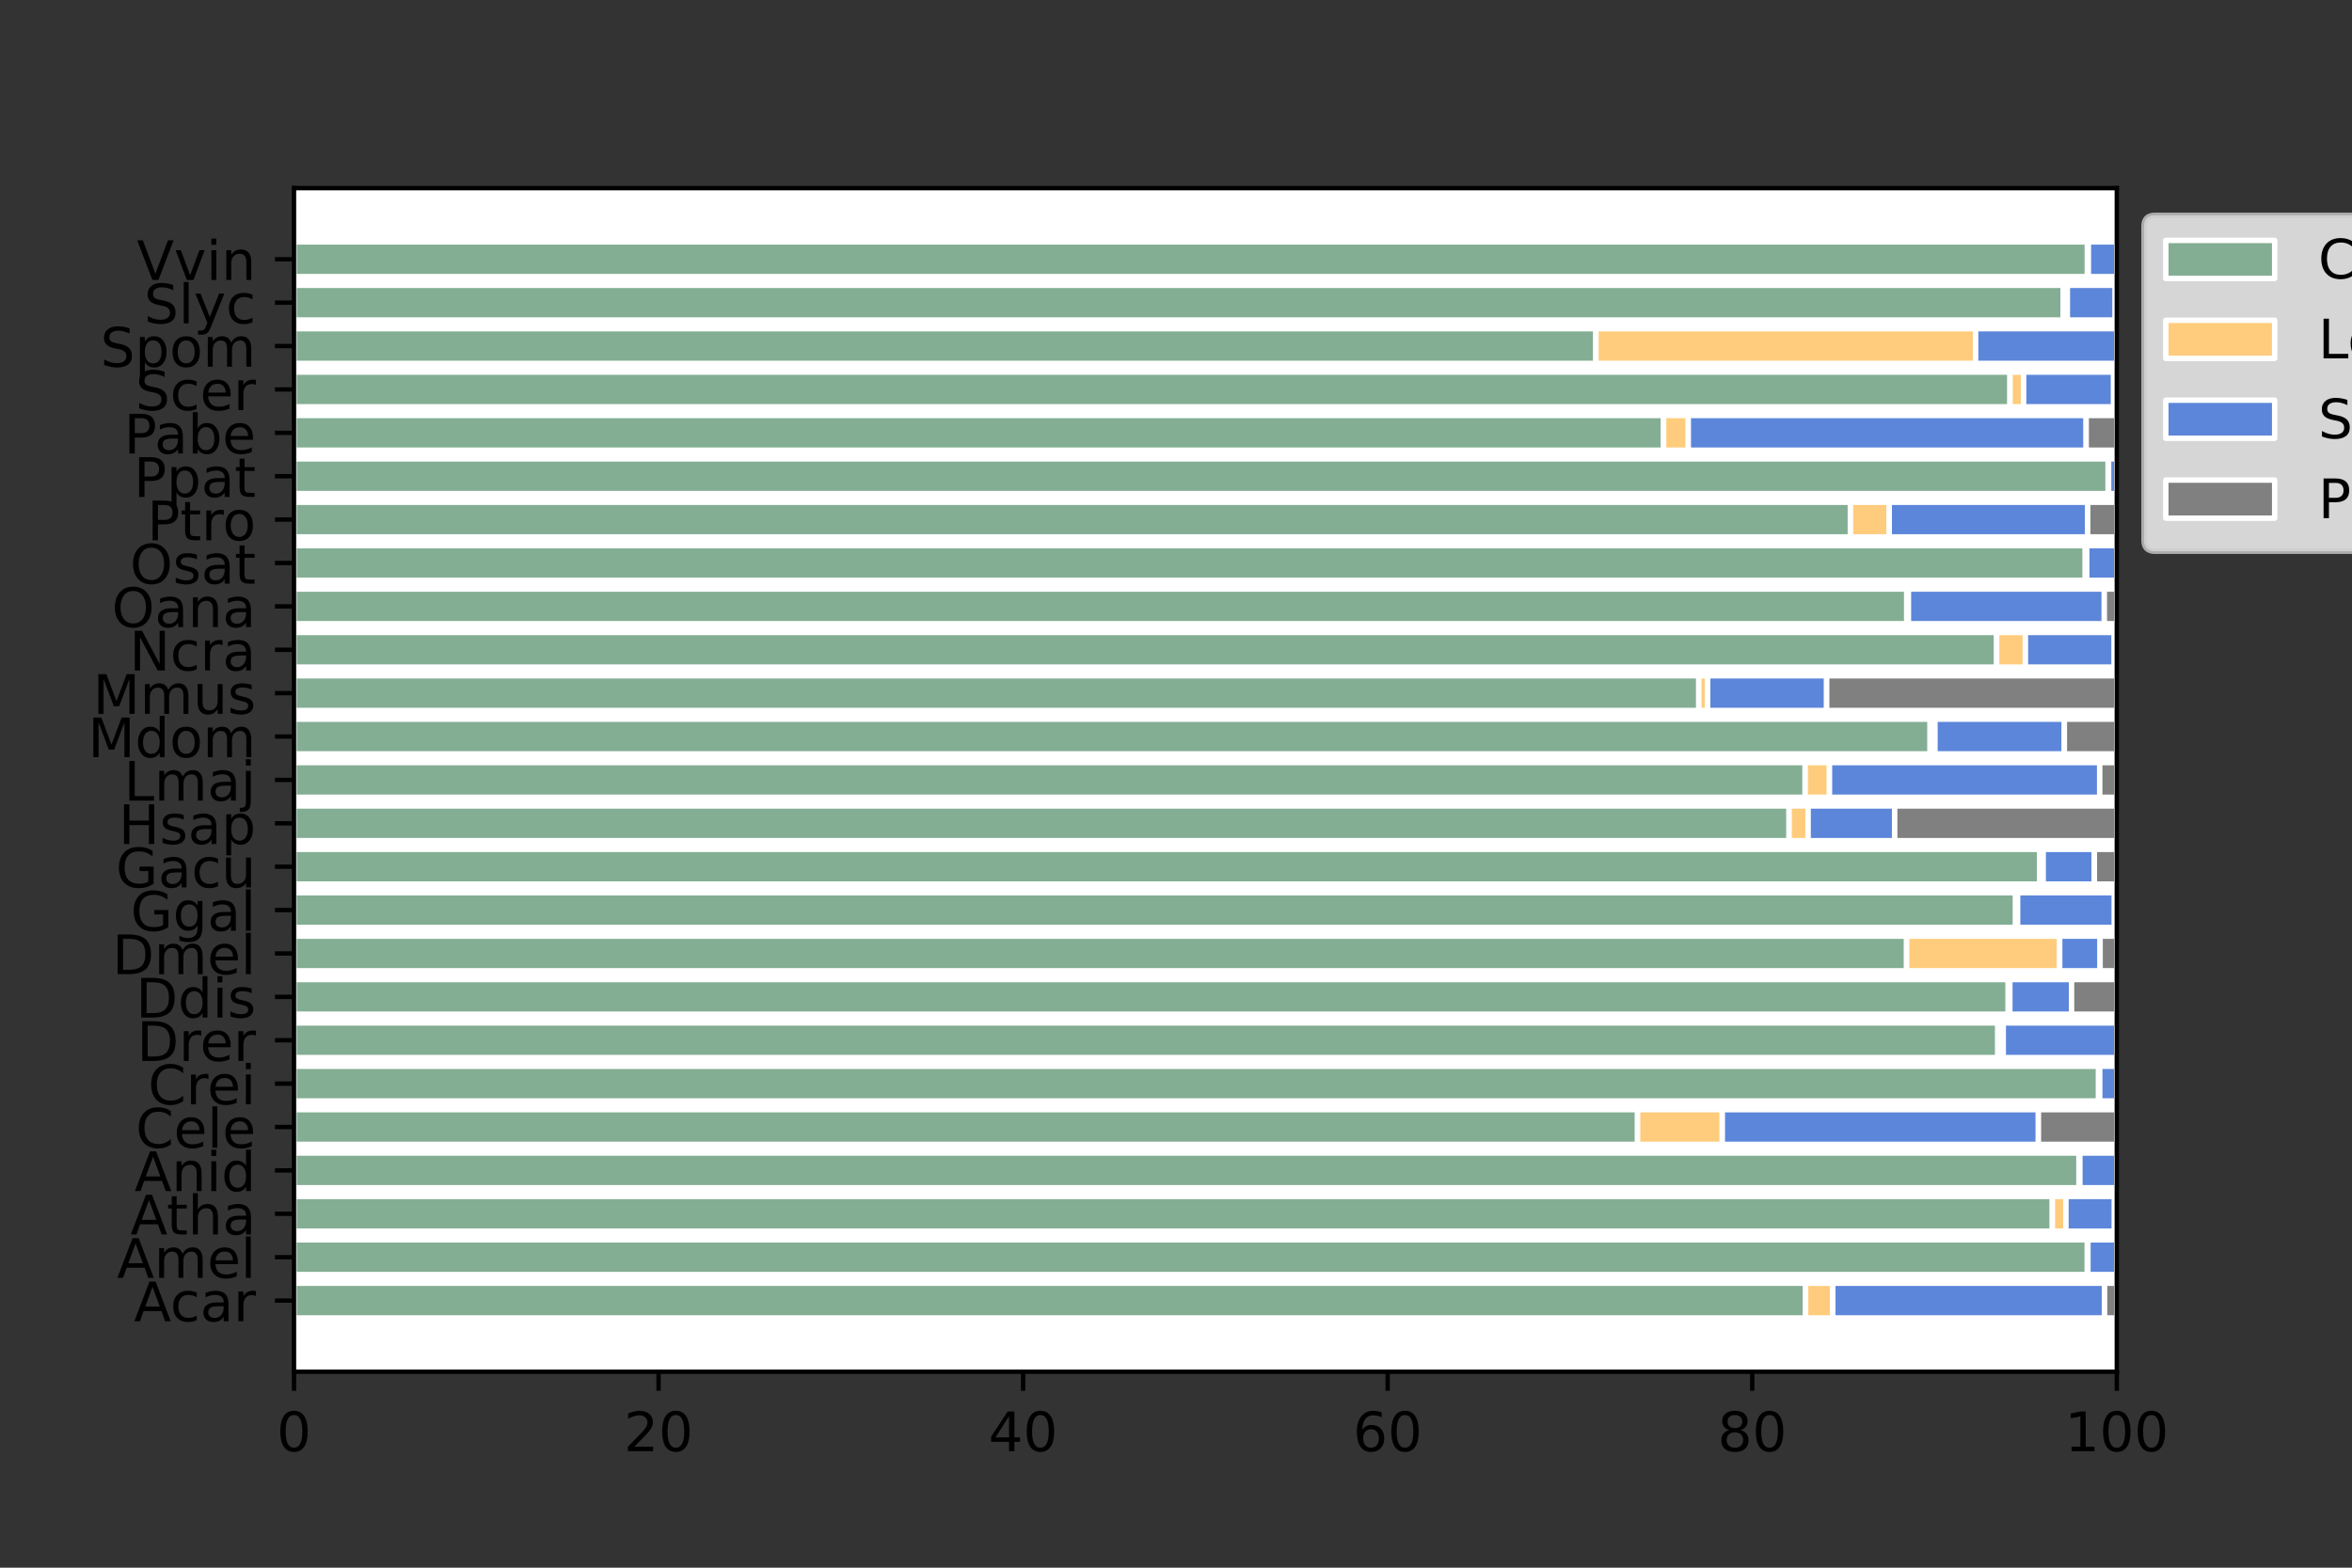 <?xml version="1.0" encoding="utf-8" standalone="no"?>
<!DOCTYPE svg PUBLIC "-//W3C//DTD SVG 1.1//EN"
  "http://www.w3.org/Graphics/SVG/1.1/DTD/svg11.dtd">
<!-- Created with matplotlib (https://matplotlib.org/) -->
<svg height="288pt" version="1.1" viewBox="0 0 432 288" width="432pt" xmlns="http://www.w3.org/2000/svg" xmlns:xlink="http://www.w3.org/1999/xlink">
 <rect x="0" y="0" width="432" height="288" fill="#333333" stroke="none"/>
 <defs>
  <style type="text/css">*{stroke-linecap:butt;stroke-linejoin:round;}</style>
 </defs>
 <g id="figure_1">
  <g id="patch_1">
   <path d="M 0 288 
L 432 288 
L 432 0 
L 0 0 
z
" style="fill:none;"/>
  </g>
  <g id="axes_1">
   <g id="patch_2">
    <path d="M 54 252 
L 388.8 252 
L 388.8 34.56 
L 54 34.56 
z
" style="fill:#ffffff;"/>
   </g>
   <g id="patch_3">
    <path clip-path="url(#p119fe5541d)" d="M 54 242.116 
L 331.627 242.116 
L 331.627 235.74 
L 54 235.74 
z
" style="fill:#83ae93;stroke:#ffffff;stroke-linejoin:miter;"/>
   </g>
   <g id="patch_4">
    <path clip-path="url(#p119fe5541d)" d="M 54 234.146 
L 383.395 234.146 
L 383.395 227.769 
L 54 227.769 
z
" style="fill:#83ae93;stroke:#ffffff;stroke-linejoin:miter;"/>
   </g>
   <g id="patch_5">
    <path clip-path="url(#p119fe5541d)" d="M 54 226.175 
L 376.966 226.175 
L 376.966 219.798 
L 54 219.798 
z
" style="fill:#83ae93;stroke:#ffffff;stroke-linejoin:miter;"/>
   </g>
   <g id="patch_6">
    <path clip-path="url(#p119fe5541d)" d="M 54 218.204 
L 381.859 218.204 
L 381.859 211.828 
L 54 211.828 
z
" style="fill:#83ae93;stroke:#ffffff;stroke-linejoin:miter;"/>
   </g>
   <g id="patch_7">
    <path clip-path="url(#p119fe5541d)" d="M 54 210.234 
L 300.779 210.234 
L 300.779 203.857 
L 54 203.857 
z
" style="fill:#83ae93;stroke:#ffffff;stroke-linejoin:miter;"/>
   </g>
   <g id="patch_8">
    <path clip-path="url(#p119fe5541d)" d="M 54 202.263 
L 385.456 202.263 
L 385.456 195.886 
L 54 195.886 
z
" style="fill:#83ae93;stroke:#ffffff;stroke-linejoin:miter;"/>
   </g>
   <g id="patch_9">
    <path clip-path="url(#p119fe5541d)" d="M 54 194.292 
L 366.955 194.292 
L 366.955 187.916 
L 54 187.916 
z
" style="fill:#83ae93;stroke:#ffffff;stroke-linejoin:miter;"/>
   </g>
   <g id="patch_10">
    <path clip-path="url(#p119fe5541d)" d="M 54 186.322 
L 368.864 186.322 
L 368.864 179.945 
L 54 179.945 
z
" style="fill:#83ae93;stroke:#ffffff;stroke-linejoin:miter;"/>
   </g>
   <g id="patch_11">
    <path clip-path="url(#p119fe5541d)" d="M 54 178.351 
L 350.197 178.351 
L 350.197 171.974 
L 54 171.974 
z
" style="fill:#83ae93;stroke:#ffffff;stroke-linejoin:miter;"/>
   </g>
   <g id="patch_12">
    <path clip-path="url(#p119fe5541d)" d="M 54 170.38 
L 370.219 170.38 
L 370.219 164.004 
L 54 164.004 
z
" style="fill:#83ae93;stroke:#ffffff;stroke-linejoin:miter;"/>
   </g>
   <g id="patch_13">
    <path clip-path="url(#p119fe5541d)" d="M 54 162.41 
L 374.638 162.41 
L 374.638 156.033 
L 54 156.033 
z
" style="fill:#83ae93;stroke:#ffffff;stroke-linejoin:miter;"/>
   </g>
   <g id="patch_14">
    <path clip-path="url(#p119fe5541d)" d="M 54 154.439 
L 328.606 154.439 
L 328.606 148.062 
L 54 148.062 
z
" style="fill:#83ae93;stroke:#ffffff;stroke-linejoin:miter;"/>
   </g>
   <g id="patch_15">
    <path clip-path="url(#p119fe5541d)" d="M 54 146.468 
L 331.554 146.468 
L 331.554 140.092 
L 54 140.092 
z
" style="fill:#83ae93;stroke:#ffffff;stroke-linejoin:miter;"/>
   </g>
   <g id="patch_16">
    <path clip-path="url(#p119fe5541d)" d="M 54 138.498 
L 354.517 138.498 
L 354.517 132.121 
L 54 132.121 
z
" style="fill:#83ae93;stroke:#ffffff;stroke-linejoin:miter;"/>
   </g>
   <g id="patch_17">
    <path clip-path="url(#p119fe5541d)" d="M 54 130.527 
L 312.029 130.527 
L 312.029 124.15 
L 54 124.15 
z
" style="fill:#83ae93;stroke:#ffffff;stroke-linejoin:miter;"/>
   </g>
   <g id="patch_18">
    <path clip-path="url(#p119fe5541d)" d="M 54 122.556 
L 366.733 122.556 
L 366.733 116.18 
L 54 116.18 
z
" style="fill:#83ae93;stroke:#ffffff;stroke-linejoin:miter;"/>
   </g>
   <g id="patch_19">
    <path clip-path="url(#p119fe5541d)" d="M 54 114.586 
L 350.227 114.586 
L 350.227 108.209 
L 54 108.209 
z
" style="fill:#83ae93;stroke:#ffffff;stroke-linejoin:miter;"/>
   </g>
   <g id="patch_20">
    <path clip-path="url(#p119fe5541d)" d="M 54 106.615 
L 383.013 106.615 
L 383.013 100.238 
L 54 100.238 
z
" style="fill:#83ae93;stroke:#ffffff;stroke-linejoin:miter;"/>
   </g>
   <g id="patch_21">
    <path clip-path="url(#p119fe5541d)" d="M 54 98.644 
L 339.872 98.644 
L 339.872 92.268 
L 54 92.268 
z
" style="fill:#83ae93;stroke:#ffffff;stroke-linejoin:miter;"/>
   </g>
   <g id="patch_22">
    <path clip-path="url(#p119fe5541d)" d="M 54 90.674 
L 387.212 90.674 
L 387.212 84.297 
L 54 84.297 
z
" style="fill:#83ae93;stroke:#ffffff;stroke-linejoin:miter;"/>
   </g>
   <g id="patch_23">
    <path clip-path="url(#p119fe5541d)" d="M 54 82.703 
L 305.554 82.703 
L 305.554 76.326 
L 54 76.326 
z
" style="fill:#83ae93;stroke:#ffffff;stroke-linejoin:miter;"/>
   </g>
   <g id="patch_24">
    <path clip-path="url(#p119fe5541d)" d="M 54 74.732 
L 369.185 74.732 
L 369.185 68.356 
L 54 68.356 
z
" style="fill:#83ae93;stroke:#ffffff;stroke-linejoin:miter;"/>
   </g>
   <g id="patch_25">
    <path clip-path="url(#p119fe5541d)" d="M 54 66.762 
L 293.123 66.762 
L 293.123 60.385 
L 54 60.385 
z
" style="fill:#83ae93;stroke:#ffffff;stroke-linejoin:miter;"/>
   </g>
   <g id="patch_26">
    <path clip-path="url(#p119fe5541d)" d="M 54 58.791 
L 378.954 58.791 
L 378.954 52.414 
L 54 52.414 
z
" style="fill:#83ae93;stroke:#ffffff;stroke-linejoin:miter;"/>
   </g>
   <g id="patch_27">
    <path clip-path="url(#p119fe5541d)" d="M 54 50.82 
L 383.404 50.82 
L 383.404 44.444 
L 54 44.444 
z
" style="fill:#83ae93;stroke:#ffffff;stroke-linejoin:miter;"/>
   </g>
   <g id="patch_28">
    <path clip-path="url(#p119fe5541d)" d="M 331.627 242.116 
L 336.636 242.116 
L 336.636 235.74 
L 331.627 235.74 
z
" style="fill:#ffcc7d;stroke:#ffffff;stroke-linejoin:miter;"/>
   </g>
   <g id="patch_29">
    <path clip-path="url(#p119fe5541d)" d="M 383.395 234.146 
L 383.494 234.146 
L 383.494 227.769 
L 383.395 227.769 
z
" style="fill:#ffcc7d;stroke:#ffffff;stroke-linejoin:miter;"/>
   </g>
   <g id="patch_30">
    <path clip-path="url(#p119fe5541d)" d="M 376.966 226.175 
L 379.456 226.175 
L 379.456 219.798 
L 376.966 219.798 
z
" style="fill:#ffcc7d;stroke:#ffffff;stroke-linejoin:miter;"/>
   </g>
   <g id="patch_31">
    <path clip-path="url(#p119fe5541d)" d="M 381.859 218.204 
L 382.015 218.204 
L 382.015 211.828 
L 381.859 211.828 
z
" style="fill:#ffcc7d;stroke:#ffffff;stroke-linejoin:miter;"/>
   </g>
   <g id="patch_32">
    <path clip-path="url(#p119fe5541d)" d="M 300.779 210.234 
L 316.341 210.234 
L 316.341 203.857 
L 300.779 203.857 
z
" style="fill:#ffcc7d;stroke:#ffffff;stroke-linejoin:miter;"/>
   </g>
   <g id="patch_33">
    <path clip-path="url(#p119fe5541d)" d="M 385.456 202.263 
L 385.663 202.263 
L 385.663 195.886 
L 385.456 195.886 
z
" style="fill:#ffcc7d;stroke:#ffffff;stroke-linejoin:miter;"/>
   </g>
   <g id="patch_34">
    <path clip-path="url(#p119fe5541d)" d="M 366.955 194.292 
L 367.94 194.292 
L 367.94 187.916 
L 366.955 187.916 
z
" style="fill:#ffcc7d;stroke:#ffffff;stroke-linejoin:miter;"/>
   </g>
   <g id="patch_35">
    <path clip-path="url(#p119fe5541d)" d="M 368.864 186.322 
L 369.153 186.322 
L 369.153 179.945 
L 368.864 179.945 
z
" style="fill:#ffcc7d;stroke:#ffffff;stroke-linejoin:miter;"/>
   </g>
   <g id="patch_36">
    <path clip-path="url(#p119fe5541d)" d="M 350.197 178.351 
L 378.306 178.351 
L 378.306 171.974 
L 350.197 171.974 
z
" style="fill:#ffcc7d;stroke:#ffffff;stroke-linejoin:miter;"/>
   </g>
   <g id="patch_37">
    <path clip-path="url(#p119fe5541d)" d="M 370.219 170.38 
L 370.58 170.38 
L 370.58 164.004 
L 370.219 164.004 
z
" style="fill:#ffcc7d;stroke:#ffffff;stroke-linejoin:miter;"/>
   </g>
   <g id="patch_38">
    <path clip-path="url(#p119fe5541d)" d="M 374.638 162.41 
L 375.277 162.41 
L 375.277 156.033 
L 374.638 156.033 
z
" style="fill:#ffcc7d;stroke:#ffffff;stroke-linejoin:miter;"/>
   </g>
   <g id="patch_39">
    <path clip-path="url(#p119fe5541d)" d="M 328.606 154.439 
L 332.099 154.439 
L 332.099 148.062 
L 328.606 148.062 
z
" style="fill:#ffcc7d;stroke:#ffffff;stroke-linejoin:miter;"/>
   </g>
   <g id="patch_40">
    <path clip-path="url(#p119fe5541d)" d="M 331.554 146.468 
L 336.026 146.468 
L 336.026 140.092 
L 331.554 140.092 
z
" style="fill:#ffcc7d;stroke:#ffffff;stroke-linejoin:miter;"/>
   </g>
   <g id="patch_41">
    <path clip-path="url(#p119fe5541d)" d="M 354.517 138.498 
L 355.397 138.498 
L 355.397 132.121 
L 354.517 132.121 
z
" style="fill:#ffcc7d;stroke:#ffffff;stroke-linejoin:miter;"/>
   </g>
   <g id="patch_42">
    <path clip-path="url(#p119fe5541d)" d="M 312.029 130.527 
L 313.65 130.527 
L 313.65 124.15 
L 312.029 124.15 
z
" style="fill:#ffcc7d;stroke:#ffffff;stroke-linejoin:miter;"/>
   </g>
   <g id="patch_43">
    <path clip-path="url(#p119fe5541d)" d="M 366.733 122.556 
L 372.011 122.556 
L 372.011 116.18 
L 366.733 116.18 
z
" style="fill:#ffcc7d;stroke:#ffffff;stroke-linejoin:miter;"/>
   </g>
   <g id="patch_44">
    <path clip-path="url(#p119fe5541d)" d="M 350.227 114.586 
L 350.526 114.586 
L 350.526 108.209 
L 350.227 108.209 
z
" style="fill:#ffcc7d;stroke:#ffffff;stroke-linejoin:miter;"/>
   </g>
   <g id="patch_45">
    <path clip-path="url(#p119fe5541d)" d="M 383.013 106.615 
L 383.278 106.615 
L 383.278 100.238 
L 383.013 100.238 
z
" style="fill:#ffcc7d;stroke:#ffffff;stroke-linejoin:miter;"/>
   </g>
   <g id="patch_46">
    <path clip-path="url(#p119fe5541d)" d="M 339.872 98.644 
L 347.001 98.644 
L 347.001 92.268 
L 339.872 92.268 
z
" style="fill:#ffcc7d;stroke:#ffffff;stroke-linejoin:miter;"/>
   </g>
   <g id="patch_47">
    <path clip-path="url(#p119fe5541d)" d="M 387.212 90.674 
L 387.289 90.674 
L 387.289 84.297 
L 387.212 84.297 
z
" style="fill:#ffcc7d;stroke:#ffffff;stroke-linejoin:miter;"/>
   </g>
   <g id="patch_48">
    <path clip-path="url(#p119fe5541d)" d="M 305.554 82.703 
L 310.091 82.703 
L 310.091 76.326 
L 305.554 76.326 
z
" style="fill:#ffcc7d;stroke:#ffffff;stroke-linejoin:miter;"/>
   </g>
   <g id="patch_49">
    <path clip-path="url(#p119fe5541d)" d="M 369.185 74.732 
L 371.679 74.732 
L 371.679 68.356 
L 369.185 68.356 
z
" style="fill:#ffcc7d;stroke:#ffffff;stroke-linejoin:miter;"/>
   </g>
   <g id="patch_50">
    <path clip-path="url(#p119fe5541d)" d="M 293.123 66.762 
L 362.863 66.762 
L 362.863 60.385 
L 293.123 60.385 
z
" style="fill:#ffcc7d;stroke:#ffffff;stroke-linejoin:miter;"/>
   </g>
   <g id="patch_51">
    <path clip-path="url(#p119fe5541d)" d="M 378.954 58.791 
L 379.716 58.791 
L 379.716 52.414 
L 378.954 52.414 
z
" style="fill:#ffcc7d;stroke:#ffffff;stroke-linejoin:miter;"/>
   </g>
   <g id="patch_52">
    <path clip-path="url(#p119fe5541d)" d="M 383.404 50.82 
L 383.578 50.82 
L 383.578 44.444 
L 383.404 44.444 
z
" style="fill:#ffcc7d;stroke:#ffffff;stroke-linejoin:miter;"/>
   </g>
   <g id="patch_53">
    <path clip-path="url(#p119fe5541d)" d="M 336.636 242.116 
L 386.547 242.116 
L 386.547 235.74 
L 336.636 235.74 
z
" style="fill:#5c86da;stroke:#ffffff;stroke-linejoin:miter;"/>
   </g>
   <g id="patch_54">
    <path clip-path="url(#p119fe5541d)" d="M 383.494 234.146 
L 388.8 234.146 
L 388.8 227.769 
L 383.494 227.769 
z
" style="fill:#5c86da;stroke:#ffffff;stroke-linejoin:miter;"/>
   </g>
   <g id="patch_55">
    <path clip-path="url(#p119fe5541d)" d="M 379.456 226.175 
L 388.377 226.175 
L 388.377 219.798 
L 379.456 219.798 
z
" style="fill:#5c86da;stroke:#ffffff;stroke-linejoin:miter;"/>
   </g>
   <g id="patch_56">
    <path clip-path="url(#p119fe5541d)" d="M 382.015 218.204 
L 388.8 218.204 
L 388.8 211.828 
L 382.015 211.828 
z
" style="fill:#5c86da;stroke:#ffffff;stroke-linejoin:miter;"/>
   </g>
   <g id="patch_57">
    <path clip-path="url(#p119fe5541d)" d="M 316.341 210.234 
L 374.401 210.234 
L 374.401 203.857 
L 316.341 203.857 
z
" style="fill:#5c86da;stroke:#ffffff;stroke-linejoin:miter;"/>
   </g>
   <g id="patch_58">
    <path clip-path="url(#p119fe5541d)" d="M 385.663 202.263 
L 388.8 202.263 
L 388.8 195.886 
L 385.663 195.886 
z
" style="fill:#5c86da;stroke:#ffffff;stroke-linejoin:miter;"/>
   </g>
   <g id="patch_59">
    <path clip-path="url(#p119fe5541d)" d="M 367.94 194.292 
L 388.8 194.292 
L 388.8 187.916 
L 367.94 187.916 
z
" style="fill:#5c86da;stroke:#ffffff;stroke-linejoin:miter;"/>
   </g>
   <g id="patch_60">
    <path clip-path="url(#p119fe5541d)" d="M 369.153 186.322 
L 380.489 186.322 
L 380.489 179.945 
L 369.153 179.945 
z
" style="fill:#5c86da;stroke:#ffffff;stroke-linejoin:miter;"/>
   </g>
   <g id="patch_61">
    <path clip-path="url(#p119fe5541d)" d="M 378.306 178.351 
L 385.728 178.351 
L 385.728 171.974 
L 378.306 171.974 
z
" style="fill:#5c86da;stroke:#ffffff;stroke-linejoin:miter;"/>
   </g>
   <g id="patch_62">
    <path clip-path="url(#p119fe5541d)" d="M 370.58 170.38 
L 388.371 170.38 
L 388.371 164.004 
L 370.58 164.004 
z
" style="fill:#5c86da;stroke:#ffffff;stroke-linejoin:miter;"/>
   </g>
   <g id="patch_63">
    <path clip-path="url(#p119fe5541d)" d="M 375.277 162.41 
L 384.681 162.41 
L 384.681 156.033 
L 375.277 156.033 
z
" style="fill:#5c86da;stroke:#ffffff;stroke-linejoin:miter;"/>
   </g>
   <g id="patch_64">
    <path clip-path="url(#p119fe5541d)" d="M 332.099 154.439 
L 347.999 154.439 
L 347.999 148.062 
L 332.099 148.062 
z
" style="fill:#5c86da;stroke:#ffffff;stroke-linejoin:miter;"/>
   </g>
   <g id="patch_65">
    <path clip-path="url(#p119fe5541d)" d="M 336.026 146.468 
L 385.662 146.468 
L 385.662 140.092 
L 336.026 140.092 
z
" style="fill:#5c86da;stroke:#ffffff;stroke-linejoin:miter;"/>
   </g>
   <g id="patch_66">
    <path clip-path="url(#p119fe5541d)" d="M 355.397 138.498 
L 379.165 138.498 
L 379.165 132.121 
L 355.397 132.121 
z
" style="fill:#5c86da;stroke:#ffffff;stroke-linejoin:miter;"/>
   </g>
   <g id="patch_67">
    <path clip-path="url(#p119fe5541d)" d="M 313.65 130.527 
L 335.508 130.527 
L 335.508 124.15 
L 313.65 124.15 
z
" style="fill:#5c86da;stroke:#ffffff;stroke-linejoin:miter;"/>
   </g>
   <g id="patch_68">
    <path clip-path="url(#p119fe5541d)" d="M 372.011 122.556 
L 388.336 122.556 
L 388.336 116.18 
L 372.011 116.18 
z
" style="fill:#5c86da;stroke:#ffffff;stroke-linejoin:miter;"/>
   </g>
   <g id="patch_69">
    <path clip-path="url(#p119fe5541d)" d="M 350.526 114.586 
L 386.508 114.586 
L 386.508 108.209 
L 350.526 108.209 
z
" style="fill:#5c86da;stroke:#ffffff;stroke-linejoin:miter;"/>
   </g>
   <g id="patch_70">
    <path clip-path="url(#p119fe5541d)" d="M 383.278 106.615 
L 388.8 106.615 
L 388.8 100.238 
L 383.278 100.238 
z
" style="fill:#5c86da;stroke:#ffffff;stroke-linejoin:miter;"/>
   </g>
   <g id="patch_71">
    <path clip-path="url(#p119fe5541d)" d="M 347.001 98.644 
L 383.457 98.644 
L 383.457 92.268 
L 347.001 92.268 
z
" style="fill:#5c86da;stroke:#ffffff;stroke-linejoin:miter;"/>
   </g>
   <g id="patch_72">
    <path clip-path="url(#p119fe5541d)" d="M 387.289 90.674 
L 388.8 90.674 
L 388.8 84.297 
L 387.289 84.297 
z
" style="fill:#5c86da;stroke:#ffffff;stroke-linejoin:miter;"/>
   </g>
   <g id="patch_73">
    <path clip-path="url(#p119fe5541d)" d="M 310.091 82.703 
L 383.173 82.703 
L 383.173 76.326 
L 310.091 76.326 
z
" style="fill:#5c86da;stroke:#ffffff;stroke-linejoin:miter;"/>
   </g>
   <g id="patch_74">
    <path clip-path="url(#p119fe5541d)" d="M 371.679 74.732 
L 388.224 74.732 
L 388.224 68.356 
L 371.679 68.356 
z
" style="fill:#5c86da;stroke:#ffffff;stroke-linejoin:miter;"/>
   </g>
   <g id="patch_75">
    <path clip-path="url(#p119fe5541d)" d="M 362.863 66.762 
L 388.8 66.762 
L 388.8 60.385 
L 362.863 60.385 
z
" style="fill:#5c86da;stroke:#ffffff;stroke-linejoin:miter;"/>
   </g>
   <g id="patch_76">
    <path clip-path="url(#p119fe5541d)" d="M 379.716 58.791 
L 388.52 58.791 
L 388.52 52.414 
L 379.716 52.414 
z
" style="fill:#5c86da;stroke:#ffffff;stroke-linejoin:miter;"/>
   </g>
   <g id="patch_77">
    <path clip-path="url(#p119fe5541d)" d="M 383.578 50.82 
L 388.8 50.82 
L 388.8 44.444 
L 383.578 44.444 
z
" style="fill:#5c86da;stroke:#ffffff;stroke-linejoin:miter;"/>
   </g>
   <g id="patch_78">
    <path clip-path="url(#p119fe5541d)" d="M 386.547 242.116 
L 388.8 242.116 
L 388.8 235.74 
L 386.547 235.74 
z
" style="fill:#808080;stroke:#ffffff;stroke-linejoin:miter;"/>
   </g>
   <g id="patch_79">
    <path clip-path="url(#p119fe5541d)" d="M 388.8 234.146 
L 388.8 234.146 
L 388.8 227.769 
L 388.8 227.769 
z
" style="fill:#808080;stroke:#ffffff;stroke-linejoin:miter;"/>
   </g>
   <g id="patch_80">
    <path clip-path="url(#p119fe5541d)" d="M 388.377 226.175 
L 388.8 226.175 
L 388.8 219.798 
L 388.377 219.798 
z
" style="fill:#808080;stroke:#ffffff;stroke-linejoin:miter;"/>
   </g>
   <g id="patch_81">
    <path clip-path="url(#p119fe5541d)" d="M 388.8 218.204 
L 388.8 218.204 
L 388.8 211.828 
L 388.8 211.828 
z
" style="fill:#808080;stroke:#ffffff;stroke-linejoin:miter;"/>
   </g>
   <g id="patch_82">
    <path clip-path="url(#p119fe5541d)" d="M 374.401 210.234 
L 388.8 210.234 
L 388.8 203.857 
L 374.401 203.857 
z
" style="fill:#808080;stroke:#ffffff;stroke-linejoin:miter;"/>
   </g>
   <g id="patch_83">
    <path clip-path="url(#p119fe5541d)" d="M 388.8 202.263 
L 388.8 202.263 
L 388.8 195.886 
L 388.8 195.886 
z
" style="fill:#808080;stroke:#ffffff;stroke-linejoin:miter;"/>
   </g>
   <g id="patch_84">
    <path clip-path="url(#p119fe5541d)" d="M 388.8 194.292 
L 388.8 194.292 
L 388.8 187.916 
L 388.8 187.916 
z
" style="fill:#808080;stroke:#ffffff;stroke-linejoin:miter;"/>
   </g>
   <g id="patch_85">
    <path clip-path="url(#p119fe5541d)" d="M 380.489 186.322 
L 388.8 186.322 
L 388.8 179.945 
L 380.489 179.945 
z
" style="fill:#808080;stroke:#ffffff;stroke-linejoin:miter;"/>
   </g>
   <g id="patch_86">
    <path clip-path="url(#p119fe5541d)" d="M 385.728 178.351 
L 388.8 178.351 
L 388.8 171.974 
L 385.728 171.974 
z
" style="fill:#808080;stroke:#ffffff;stroke-linejoin:miter;"/>
   </g>
   <g id="patch_87">
    <path clip-path="url(#p119fe5541d)" d="M 388.371 170.38 
L 388.8 170.38 
L 388.8 164.004 
L 388.371 164.004 
z
" style="fill:#808080;stroke:#ffffff;stroke-linejoin:miter;"/>
   </g>
   <g id="patch_88">
    <path clip-path="url(#p119fe5541d)" d="M 384.681 162.41 
L 388.8 162.41 
L 388.8 156.033 
L 384.681 156.033 
z
" style="fill:#808080;stroke:#ffffff;stroke-linejoin:miter;"/>
   </g>
   <g id="patch_89">
    <path clip-path="url(#p119fe5541d)" d="M 347.999 154.439 
L 388.8 154.439 
L 388.8 148.062 
L 347.999 148.062 
z
" style="fill:#808080;stroke:#ffffff;stroke-linejoin:miter;"/>
   </g>
   <g id="patch_90">
    <path clip-path="url(#p119fe5541d)" d="M 385.662 146.468 
L 388.8 146.468 
L 388.8 140.092 
L 385.662 140.092 
z
" style="fill:#808080;stroke:#ffffff;stroke-linejoin:miter;"/>
   </g>
   <g id="patch_91">
    <path clip-path="url(#p119fe5541d)" d="M 379.165 138.498 
L 388.8 138.498 
L 388.8 132.121 
L 379.165 132.121 
z
" style="fill:#808080;stroke:#ffffff;stroke-linejoin:miter;"/>
   </g>
   <g id="patch_92">
    <path clip-path="url(#p119fe5541d)" d="M 335.508 130.527 
L 388.8 130.527 
L 388.8 124.15 
L 335.508 124.15 
z
" style="fill:#808080;stroke:#ffffff;stroke-linejoin:miter;"/>
   </g>
   <g id="patch_93">
    <path clip-path="url(#p119fe5541d)" d="M 388.336 122.556 
L 388.8 122.556 
L 388.8 116.18 
L 388.336 116.18 
z
" style="fill:#808080;stroke:#ffffff;stroke-linejoin:miter;"/>
   </g>
   <g id="patch_94">
    <path clip-path="url(#p119fe5541d)" d="M 386.508 114.586 
L 388.8 114.586 
L 388.8 108.209 
L 386.508 108.209 
z
" style="fill:#808080;stroke:#ffffff;stroke-linejoin:miter;"/>
   </g>
   <g id="patch_95">
    <path clip-path="url(#p119fe5541d)" d="M 388.8 106.615 
L 388.8 106.615 
L 388.8 100.238 
L 388.8 100.238 
z
" style="fill:#808080;stroke:#ffffff;stroke-linejoin:miter;"/>
   </g>
   <g id="patch_96">
    <path clip-path="url(#p119fe5541d)" d="M 383.457 98.644 
L 388.8 98.644 
L 388.8 92.268 
L 383.457 92.268 
z
" style="fill:#808080;stroke:#ffffff;stroke-linejoin:miter;"/>
   </g>
   <g id="patch_97">
    <path clip-path="url(#p119fe5541d)" d="M 388.8 90.674 
L 388.8 90.674 
L 388.8 84.297 
L 388.8 84.297 
z
" style="fill:#808080;stroke:#ffffff;stroke-linejoin:miter;"/>
   </g>
   <g id="patch_98">
    <path clip-path="url(#p119fe5541d)" d="M 383.173 82.703 
L 388.8 82.703 
L 388.8 76.326 
L 383.173 76.326 
z
" style="fill:#808080;stroke:#ffffff;stroke-linejoin:miter;"/>
   </g>
   <g id="patch_99">
    <path clip-path="url(#p119fe5541d)" d="M 388.224 74.732 
L 388.8 74.732 
L 388.8 68.356 
L 388.224 68.356 
z
" style="fill:#808080;stroke:#ffffff;stroke-linejoin:miter;"/>
   </g>
   <g id="patch_100">
    <path clip-path="url(#p119fe5541d)" d="M 388.8 66.762 
L 388.8 66.762 
L 388.8 60.385 
L 388.8 60.385 
z
" style="fill:#808080;stroke:#ffffff;stroke-linejoin:miter;"/>
   </g>
   <g id="patch_101">
    <path clip-path="url(#p119fe5541d)" d="M 388.52 58.791 
L 388.8 58.791 
L 388.8 52.414 
L 388.52 52.414 
z
" style="fill:#808080;stroke:#ffffff;stroke-linejoin:miter;"/>
   </g>
   <g id="patch_102">
    <path clip-path="url(#p119fe5541d)" d="M 388.8 50.82 
L 388.8 50.82 
L 388.8 44.444 
L 388.8 44.444 
z
" style="fill:#808080;stroke:#ffffff;stroke-linejoin:miter;"/>
   </g>
   <g id="matplotlib.axis_1">
    <g id="xtick_1">
     <g id="line2d_1">
      <defs>
       <path d="M 0 0 
L 0 3.5 
" id="m4958a8c860" style="stroke:#000000;stroke-width:0.8;"/>
      </defs>
      <g>
       <use style="stroke:#000000;stroke-width:0.8;" x="54" xlink:href="#m4958a8c860" y="252"/>
      </g>
     </g>
     <g id="text_1">
      <!-- 0 -->
      <g transform="translate(50.819 266.598)scale(0.1 -0.1)">
       <defs>
        <path d="M 31.781 66.406 
Q 24.172 66.406 20.328 58.906 
Q 16.5 51.422 16.5 36.375 
Q 16.5 21.391 20.328 13.891 
Q 24.172 6.391 31.781 6.391 
Q 39.453 6.391 43.281 13.891 
Q 47.125 21.391 47.125 36.375 
Q 47.125 51.422 43.281 58.906 
Q 39.453 66.406 31.781 66.406 
z
M 31.781 74.219 
Q 44.047 74.219 50.516 64.516 
Q 56.984 54.828 56.984 36.375 
Q 56.984 17.969 50.516 8.266 
Q 44.047 -1.422 31.781 -1.422 
Q 19.531 -1.422 13.062 8.266 
Q 6.594 17.969 6.594 36.375 
Q 6.594 54.828 13.062 64.516 
Q 19.531 74.219 31.781 74.219 
z
" id="DejaVuSans-48"/>
       </defs>
       <use xlink:href="#DejaVuSans-48"/>
      </g>
     </g>
    </g>
    <g id="xtick_2">
     <g id="line2d_2">
      <g>
       <use style="stroke:#000000;stroke-width:0.8;" x="120.96" xlink:href="#m4958a8c860" y="252"/>
      </g>
     </g>
     <g id="text_2">
      <!-- 20 -->
      <g transform="translate(114.597 266.598)scale(0.1 -0.1)">
       <defs>
        <path d="M 19.188 8.297 
L 53.609 8.297 
L 53.609 0 
L 7.328 0 
L 7.328 8.297 
Q 12.938 14.109 22.625 23.891 
Q 32.328 33.688 34.812 36.531 
Q 39.547 41.844 41.422 45.531 
Q 43.312 49.219 43.312 52.781 
Q 43.312 58.594 39.234 62.25 
Q 35.156 65.922 28.609 65.922 
Q 23.969 65.922 18.812 64.312 
Q 13.672 62.703 7.812 59.422 
L 7.812 69.391 
Q 13.766 71.781 18.938 73 
Q 24.125 74.219 28.422 74.219 
Q 39.75 74.219 46.484 68.547 
Q 53.219 62.891 53.219 53.422 
Q 53.219 48.922 51.531 44.891 
Q 49.859 40.875 45.406 35.406 
Q 44.188 33.984 37.641 27.219 
Q 31.109 20.453 19.188 8.297 
z
" id="DejaVuSans-50"/>
       </defs>
       <use xlink:href="#DejaVuSans-50"/>
       <use x="63.623" xlink:href="#DejaVuSans-48"/>
      </g>
     </g>
    </g>
    <g id="xtick_3">
     <g id="line2d_3">
      <g>
       <use style="stroke:#000000;stroke-width:0.8;" x="187.92" xlink:href="#m4958a8c860" y="252"/>
      </g>
     </g>
     <g id="text_3">
      <!-- 40 -->
      <g transform="translate(181.558 266.598)scale(0.1 -0.1)">
       <defs>
        <path d="M 37.797 64.312 
L 12.891 25.391 
L 37.797 25.391 
z
M 35.203 72.906 
L 47.609 72.906 
L 47.609 25.391 
L 58.016 25.391 
L 58.016 17.188 
L 47.609 17.188 
L 47.609 0 
L 37.797 0 
L 37.797 17.188 
L 4.891 17.188 
L 4.891 26.703 
z
" id="DejaVuSans-52"/>
       </defs>
       <use xlink:href="#DejaVuSans-52"/>
       <use x="63.623" xlink:href="#DejaVuSans-48"/>
      </g>
     </g>
    </g>
    <g id="xtick_4">
     <g id="line2d_4">
      <g>
       <use style="stroke:#000000;stroke-width:0.8;" x="254.88" xlink:href="#m4958a8c860" y="252"/>
      </g>
     </g>
     <g id="text_4">
      <!-- 60 -->
      <g transform="translate(248.518 266.598)scale(0.1 -0.1)">
       <defs>
        <path d="M 33.016 40.375 
Q 26.375 40.375 22.484 35.828 
Q 18.609 31.297 18.609 23.391 
Q 18.609 15.531 22.484 10.953 
Q 26.375 6.391 33.016 6.391 
Q 39.656 6.391 43.531 10.953 
Q 47.406 15.531 47.406 23.391 
Q 47.406 31.297 43.531 35.828 
Q 39.656 40.375 33.016 40.375 
z
M 52.594 71.297 
L 52.594 62.312 
Q 48.875 64.062 45.094 64.984 
Q 41.312 65.922 37.594 65.922 
Q 27.828 65.922 22.672 59.328 
Q 17.531 52.734 16.797 39.406 
Q 19.672 43.656 24.016 45.922 
Q 28.375 48.188 33.594 48.188 
Q 44.578 48.188 50.953 41.516 
Q 57.328 34.859 57.328 23.391 
Q 57.328 12.156 50.688 5.359 
Q 44.047 -1.422 33.016 -1.422 
Q 20.359 -1.422 13.672 8.266 
Q 6.984 17.969 6.984 36.375 
Q 6.984 53.656 15.188 63.938 
Q 23.391 74.219 37.203 74.219 
Q 40.922 74.219 44.703 73.484 
Q 48.484 72.75 52.594 71.297 
z
" id="DejaVuSans-54"/>
       </defs>
       <use xlink:href="#DejaVuSans-54"/>
       <use x="63.623" xlink:href="#DejaVuSans-48"/>
      </g>
     </g>
    </g>
    <g id="xtick_5">
     <g id="line2d_5">
      <g>
       <use style="stroke:#000000;stroke-width:0.8;" x="321.84" xlink:href="#m4958a8c860" y="252"/>
      </g>
     </g>
     <g id="text_5">
      <!-- 80 -->
      <g transform="translate(315.478 266.598)scale(0.1 -0.1)">
       <defs>
        <path d="M 31.781 34.625 
Q 24.75 34.625 20.719 30.859 
Q 16.703 27.094 16.703 20.516 
Q 16.703 13.922 20.719 10.156 
Q 24.75 6.391 31.781 6.391 
Q 38.812 6.391 42.859 10.172 
Q 46.922 13.969 46.922 20.516 
Q 46.922 27.094 42.891 30.859 
Q 38.875 34.625 31.781 34.625 
z
M 21.922 38.812 
Q 15.578 40.375 12.031 44.719 
Q 8.5 49.078 8.5 55.328 
Q 8.5 64.062 14.719 69.141 
Q 20.953 74.219 31.781 74.219 
Q 42.672 74.219 48.875 69.141 
Q 55.078 64.062 55.078 55.328 
Q 55.078 49.078 51.531 44.719 
Q 48 40.375 41.703 38.812 
Q 48.828 37.156 52.797 32.312 
Q 56.781 27.484 56.781 20.516 
Q 56.781 9.906 50.312 4.234 
Q 43.844 -1.422 31.781 -1.422 
Q 19.734 -1.422 13.25 4.234 
Q 6.781 9.906 6.781 20.516 
Q 6.781 27.484 10.781 32.312 
Q 14.797 37.156 21.922 38.812 
z
M 18.312 54.391 
Q 18.312 48.734 21.844 45.562 
Q 25.391 42.391 31.781 42.391 
Q 38.141 42.391 41.719 45.562 
Q 45.312 48.734 45.312 54.391 
Q 45.312 60.062 41.719 63.234 
Q 38.141 66.406 31.781 66.406 
Q 25.391 66.406 21.844 63.234 
Q 18.312 60.062 18.312 54.391 
z
" id="DejaVuSans-56"/>
       </defs>
       <use xlink:href="#DejaVuSans-56"/>
       <use x="63.623" xlink:href="#DejaVuSans-48"/>
      </g>
     </g>
    </g>
    <g id="xtick_6">
     <g id="line2d_6">
      <g>
       <use style="stroke:#000000;stroke-width:0.8;" x="388.8" xlink:href="#m4958a8c860" y="252"/>
      </g>
     </g>
     <g id="text_6">
      <!-- 100 -->
      <g transform="translate(379.256 266.598)scale(0.1 -0.1)">
       <defs>
        <path d="M 12.406 8.297 
L 28.516 8.297 
L 28.516 63.922 
L 10.984 60.406 
L 10.984 69.391 
L 28.422 72.906 
L 38.281 72.906 
L 38.281 8.297 
L 54.391 8.297 
L 54.391 0 
L 12.406 0 
z
" id="DejaVuSans-49"/>
       </defs>
       <use xlink:href="#DejaVuSans-49"/>
       <use x="63.623" xlink:href="#DejaVuSans-48"/>
       <use x="127.246" xlink:href="#DejaVuSans-48"/>
      </g>
     </g>
    </g>
   </g>
   <g id="matplotlib.axis_2">
    <g id="ytick_1">
     <g id="line2d_7">
      <defs>
       <path d="M 0 0 
L -3.5 0 
" id="mc16715ed5b" style="stroke:#000000;stroke-width:0.8;"/>
      </defs>
      <g>
       <use style="stroke:#000000;stroke-width:0.8;" x="54" xlink:href="#mc16715ed5b" y="238.928"/>
      </g>
     </g>
     <g id="text_7">
      <!-- Acar -->
      <g transform="translate(24.597 242.727)scale(0.1 -0.1)">
       <defs>
        <path d="M 34.188 63.188 
L 20.797 26.906 
L 47.609 26.906 
z
M 28.609 72.906 
L 39.797 72.906 
L 67.578 0 
L 57.328 0 
L 50.688 18.703 
L 17.828 18.703 
L 11.188 0 
L 0.781 0 
z
" id="DejaVuSans-65"/>
        <path d="M 48.781 52.594 
L 48.781 44.188 
Q 44.969 46.297 41.141 47.344 
Q 37.312 48.391 33.406 48.391 
Q 24.656 48.391 19.812 42.844 
Q 14.984 37.312 14.984 27.297 
Q 14.984 17.281 19.812 11.734 
Q 24.656 6.203 33.406 6.203 
Q 37.312 6.203 41.141 7.25 
Q 44.969 8.297 48.781 10.406 
L 48.781 2.094 
Q 45.016 0.344 40.984 -0.531 
Q 36.969 -1.422 32.422 -1.422 
Q 20.062 -1.422 12.781 6.344 
Q 5.516 14.109 5.516 27.297 
Q 5.516 40.672 12.859 48.328 
Q 20.219 56 33.016 56 
Q 37.156 56 41.109 55.141 
Q 45.062 54.297 48.781 52.594 
z
" id="DejaVuSans-99"/>
        <path d="M 34.281 27.484 
Q 23.391 27.484 19.188 25 
Q 14.984 22.516 14.984 16.5 
Q 14.984 11.719 18.141 8.906 
Q 21.297 6.109 26.703 6.109 
Q 34.188 6.109 38.703 11.406 
Q 43.219 16.703 43.219 25.484 
L 43.219 27.484 
z
M 52.203 31.203 
L 52.203 0 
L 43.219 0 
L 43.219 8.297 
Q 40.141 3.328 35.547 0.953 
Q 30.953 -1.422 24.312 -1.422 
Q 15.922 -1.422 10.953 3.297 
Q 6 8.016 6 15.922 
Q 6 25.141 12.172 29.828 
Q 18.359 34.516 30.609 34.516 
L 43.219 34.516 
L 43.219 35.406 
Q 43.219 41.609 39.141 45 
Q 35.062 48.391 27.688 48.391 
Q 23 48.391 18.547 47.266 
Q 14.109 46.141 10.016 43.891 
L 10.016 52.203 
Q 14.938 54.109 19.578 55.047 
Q 24.219 56 28.609 56 
Q 40.484 56 46.344 49.844 
Q 52.203 43.703 52.203 31.203 
z
" id="DejaVuSans-97"/>
        <path d="M 41.109 46.297 
Q 39.594 47.172 37.812 47.578 
Q 36.031 48 33.891 48 
Q 26.266 48 22.188 43.047 
Q 18.109 38.094 18.109 28.812 
L 18.109 0 
L 9.078 0 
L 9.078 54.688 
L 18.109 54.688 
L 18.109 46.188 
Q 20.953 51.172 25.484 53.578 
Q 30.031 56 36.531 56 
Q 37.453 56 38.578 55.875 
Q 39.703 55.766 41.062 55.516 
z
" id="DejaVuSans-114"/>
       </defs>
       <use xlink:href="#DejaVuSans-65"/>
       <use x="66.658" xlink:href="#DejaVuSans-99"/>
       <use x="121.639" xlink:href="#DejaVuSans-97"/>
       <use x="182.918" xlink:href="#DejaVuSans-114"/>
      </g>
     </g>
    </g>
    <g id="ytick_2">
     <g id="line2d_8">
      <g>
       <use style="stroke:#000000;stroke-width:0.8;" x="54" xlink:href="#mc16715ed5b" y="230.957"/>
      </g>
     </g>
     <g id="text_8">
      <!-- Amel -->
      <g transform="translate(21.488 234.757)scale(0.1 -0.1)">
       <defs>
        <path d="M 52 44.188 
Q 55.375 50.25 60.062 53.125 
Q 64.75 56 71.094 56 
Q 79.641 56 84.281 50.016 
Q 88.922 44.047 88.922 33.016 
L 88.922 0 
L 79.891 0 
L 79.891 32.719 
Q 79.891 40.578 77.094 44.375 
Q 74.312 48.188 68.609 48.188 
Q 61.625 48.188 57.562 43.547 
Q 53.516 38.922 53.516 30.906 
L 53.516 0 
L 44.484 0 
L 44.484 32.719 
Q 44.484 40.625 41.703 44.406 
Q 38.922 48.188 33.109 48.188 
Q 26.219 48.188 22.156 43.531 
Q 18.109 38.875 18.109 30.906 
L 18.109 0 
L 9.078 0 
L 9.078 54.688 
L 18.109 54.688 
L 18.109 46.188 
Q 21.188 51.219 25.484 53.609 
Q 29.781 56 35.688 56 
Q 41.656 56 45.828 52.969 
Q 50 49.953 52 44.188 
z
" id="DejaVuSans-109"/>
        <path d="M 56.203 29.594 
L 56.203 25.203 
L 14.891 25.203 
Q 15.484 15.922 20.484 11.062 
Q 25.484 6.203 34.422 6.203 
Q 39.594 6.203 44.453 7.469 
Q 49.312 8.734 54.109 11.281 
L 54.109 2.781 
Q 49.266 0.734 44.188 -0.344 
Q 39.109 -1.422 33.891 -1.422 
Q 20.797 -1.422 13.156 6.188 
Q 5.516 13.812 5.516 26.812 
Q 5.516 40.234 12.766 48.109 
Q 20.016 56 32.328 56 
Q 43.359 56 49.781 48.891 
Q 56.203 41.797 56.203 29.594 
z
M 47.219 32.234 
Q 47.125 39.594 43.094 43.984 
Q 39.062 48.391 32.422 48.391 
Q 24.906 48.391 20.391 44.141 
Q 15.875 39.891 15.188 32.172 
z
" id="DejaVuSans-101"/>
        <path d="M 9.422 75.984 
L 18.406 75.984 
L 18.406 0 
L 9.422 0 
z
" id="DejaVuSans-108"/>
       </defs>
       <use xlink:href="#DejaVuSans-65"/>
       <use x="68.408" xlink:href="#DejaVuSans-109"/>
       <use x="165.82" xlink:href="#DejaVuSans-101"/>
       <use x="227.344" xlink:href="#DejaVuSans-108"/>
      </g>
     </g>
    </g>
    <g id="ytick_3">
     <g id="line2d_9">
      <g>
       <use style="stroke:#000000;stroke-width:0.8;" x="54" xlink:href="#mc16715ed5b" y="222.987"/>
      </g>
     </g>
     <g id="text_9">
      <!-- Atha -->
      <g transform="translate(23.948 226.786)scale(0.1 -0.1)">
       <defs>
        <path d="M 18.312 70.219 
L 18.312 54.688 
L 36.812 54.688 
L 36.812 47.703 
L 18.312 47.703 
L 18.312 18.016 
Q 18.312 11.328 20.141 9.422 
Q 21.969 7.516 27.594 7.516 
L 36.812 7.516 
L 36.812 0 
L 27.594 0 
Q 17.188 0 13.234 3.875 
Q 9.281 7.766 9.281 18.016 
L 9.281 47.703 
L 2.688 47.703 
L 2.688 54.688 
L 9.281 54.688 
L 9.281 70.219 
z
" id="DejaVuSans-116"/>
        <path d="M 54.891 33.016 
L 54.891 0 
L 45.906 0 
L 45.906 32.719 
Q 45.906 40.484 42.875 44.328 
Q 39.844 48.188 33.797 48.188 
Q 26.516 48.188 22.312 43.547 
Q 18.109 38.922 18.109 30.906 
L 18.109 0 
L 9.078 0 
L 9.078 75.984 
L 18.109 75.984 
L 18.109 46.188 
Q 21.344 51.125 25.703 53.562 
Q 30.078 56 35.797 56 
Q 45.219 56 50.047 50.172 
Q 54.891 44.344 54.891 33.016 
z
" id="DejaVuSans-104"/>
       </defs>
       <use xlink:href="#DejaVuSans-65"/>
       <use x="66.658" xlink:href="#DejaVuSans-116"/>
       <use x="105.867" xlink:href="#DejaVuSans-104"/>
       <use x="169.246" xlink:href="#DejaVuSans-97"/>
      </g>
     </g>
    </g>
    <g id="ytick_4">
     <g id="line2d_10">
      <g>
       <use style="stroke:#000000;stroke-width:0.8;" x="54" xlink:href="#mc16715ed5b" y="215.016"/>
      </g>
     </g>
     <g id="text_10">
      <!-- Anid -->
      <g transform="translate(24.695 218.815)scale(0.1 -0.1)">
       <defs>
        <path d="M 54.891 33.016 
L 54.891 0 
L 45.906 0 
L 45.906 32.719 
Q 45.906 40.484 42.875 44.328 
Q 39.844 48.188 33.797 48.188 
Q 26.516 48.188 22.312 43.547 
Q 18.109 38.922 18.109 30.906 
L 18.109 0 
L 9.078 0 
L 9.078 54.688 
L 18.109 54.688 
L 18.109 46.188 
Q 21.344 51.125 25.703 53.562 
Q 30.078 56 35.797 56 
Q 45.219 56 50.047 50.172 
Q 54.891 44.344 54.891 33.016 
z
" id="DejaVuSans-110"/>
        <path d="M 9.422 54.688 
L 18.406 54.688 
L 18.406 0 
L 9.422 0 
z
M 9.422 75.984 
L 18.406 75.984 
L 18.406 64.594 
L 9.422 64.594 
z
" id="DejaVuSans-105"/>
        <path d="M 45.406 46.391 
L 45.406 75.984 
L 54.391 75.984 
L 54.391 0 
L 45.406 0 
L 45.406 8.203 
Q 42.578 3.328 38.25 0.953 
Q 33.938 -1.422 27.875 -1.422 
Q 17.969 -1.422 11.734 6.484 
Q 5.516 14.406 5.516 27.297 
Q 5.516 40.188 11.734 48.094 
Q 17.969 56 27.875 56 
Q 33.938 56 38.25 53.625 
Q 42.578 51.266 45.406 46.391 
z
M 14.797 27.297 
Q 14.797 17.391 18.875 11.75 
Q 22.953 6.109 30.078 6.109 
Q 37.203 6.109 41.297 11.75 
Q 45.406 17.391 45.406 27.297 
Q 45.406 37.203 41.297 42.844 
Q 37.203 48.484 30.078 48.484 
Q 22.953 48.484 18.875 42.844 
Q 14.797 37.203 14.797 27.297 
z
" id="DejaVuSans-100"/>
       </defs>
       <use xlink:href="#DejaVuSans-65"/>
       <use x="68.408" xlink:href="#DejaVuSans-110"/>
       <use x="131.787" xlink:href="#DejaVuSans-105"/>
       <use x="159.57" xlink:href="#DejaVuSans-100"/>
      </g>
     </g>
    </g>
    <g id="ytick_5">
     <g id="line2d_11">
      <g>
       <use style="stroke:#000000;stroke-width:0.8;" x="54" xlink:href="#mc16715ed5b" y="207.045"/>
      </g>
     </g>
     <g id="text_11">
      <!-- Cele -->
      <g transform="translate(24.933 210.845)scale(0.1 -0.1)">
       <defs>
        <path d="M 64.406 67.281 
L 64.406 56.891 
Q 59.422 61.531 53.781 63.812 
Q 48.141 66.109 41.797 66.109 
Q 29.297 66.109 22.656 58.469 
Q 16.016 50.828 16.016 36.375 
Q 16.016 21.969 22.656 14.328 
Q 29.297 6.688 41.797 6.688 
Q 48.141 6.688 53.781 8.984 
Q 59.422 11.281 64.406 15.922 
L 64.406 5.609 
Q 59.234 2.094 53.438 0.328 
Q 47.656 -1.422 41.219 -1.422 
Q 24.656 -1.422 15.125 8.703 
Q 5.609 18.844 5.609 36.375 
Q 5.609 53.953 15.125 64.078 
Q 24.656 74.219 41.219 74.219 
Q 47.75 74.219 53.531 72.484 
Q 59.328 70.75 64.406 67.281 
z
" id="DejaVuSans-67"/>
       </defs>
       <use xlink:href="#DejaVuSans-67"/>
       <use x="69.824" xlink:href="#DejaVuSans-101"/>
       <use x="131.348" xlink:href="#DejaVuSans-108"/>
       <use x="159.131" xlink:href="#DejaVuSans-101"/>
      </g>
     </g>
    </g>
    <g id="ytick_6">
     <g id="line2d_12">
      <g>
       <use style="stroke:#000000;stroke-width:0.8;" x="54" xlink:href="#mc16715ed5b" y="199.075"/>
      </g>
     </g>
     <g id="text_12">
      <!-- Crei -->
      <g transform="translate(27.2 202.874)scale(0.1 -0.1)">
       <use xlink:href="#DejaVuSans-67"/>
       <use x="69.824" xlink:href="#DejaVuSans-114"/>
       <use x="108.688" xlink:href="#DejaVuSans-101"/>
       <use x="170.211" xlink:href="#DejaVuSans-105"/>
      </g>
     </g>
    </g>
    <g id="ytick_7">
     <g id="line2d_13">
      <g>
       <use style="stroke:#000000;stroke-width:0.8;" x="54" xlink:href="#mc16715ed5b" y="191.104"/>
      </g>
     </g>
     <g id="text_13">
      <!-- Drer -->
      <g transform="translate(25.15 194.903)scale(0.1 -0.1)">
       <defs>
        <path d="M 19.672 64.797 
L 19.672 8.109 
L 31.594 8.109 
Q 46.688 8.109 53.688 14.938 
Q 60.688 21.781 60.688 36.531 
Q 60.688 51.172 53.688 57.984 
Q 46.688 64.797 31.594 64.797 
z
M 9.812 72.906 
L 30.078 72.906 
Q 51.266 72.906 61.172 64.094 
Q 71.094 55.281 71.094 36.531 
Q 71.094 17.672 61.125 8.828 
Q 51.172 0 30.078 0 
L 9.812 0 
z
" id="DejaVuSans-68"/>
       </defs>
       <use xlink:href="#DejaVuSans-68"/>
       <use x="77.002" xlink:href="#DejaVuSans-114"/>
       <use x="115.865" xlink:href="#DejaVuSans-101"/>
       <use x="177.389" xlink:href="#DejaVuSans-114"/>
      </g>
     </g>
    </g>
    <g id="ytick_8">
     <g id="line2d_14">
      <g>
       <use style="stroke:#000000;stroke-width:0.8;" x="54" xlink:href="#mc16715ed5b" y="183.133"/>
      </g>
     </g>
     <g id="text_14">
      <!-- Ddis -->
      <g transform="translate(24.964 186.933)scale(0.1 -0.1)">
       <defs>
        <path d="M 44.281 53.078 
L 44.281 44.578 
Q 40.484 46.531 36.375 47.5 
Q 32.281 48.484 27.875 48.484 
Q 21.188 48.484 17.844 46.438 
Q 14.5 44.391 14.5 40.281 
Q 14.5 37.156 16.891 35.375 
Q 19.281 33.594 26.516 31.984 
L 29.594 31.297 
Q 39.156 29.25 43.188 25.516 
Q 47.219 21.781 47.219 15.094 
Q 47.219 7.469 41.188 3.016 
Q 35.156 -1.422 24.609 -1.422 
Q 20.219 -1.422 15.453 -0.562 
Q 10.688 0.297 5.422 2 
L 5.422 11.281 
Q 10.406 8.688 15.234 7.391 
Q 20.062 6.109 24.812 6.109 
Q 31.156 6.109 34.562 8.281 
Q 37.984 10.453 37.984 14.406 
Q 37.984 18.062 35.516 20.016 
Q 33.062 21.969 24.703 23.781 
L 21.578 24.516 
Q 13.234 26.266 9.516 29.906 
Q 5.812 33.547 5.812 39.891 
Q 5.812 47.609 11.281 51.797 
Q 16.75 56 26.812 56 
Q 31.781 56 36.172 55.266 
Q 40.578 54.547 44.281 53.078 
z
" id="DejaVuSans-115"/>
       </defs>
       <use xlink:href="#DejaVuSans-68"/>
       <use x="77.002" xlink:href="#DejaVuSans-100"/>
       <use x="140.479" xlink:href="#DejaVuSans-105"/>
       <use x="168.262" xlink:href="#DejaVuSans-115"/>
      </g>
     </g>
    </g>
    <g id="ytick_9">
     <g id="line2d_15">
      <g>
       <use style="stroke:#000000;stroke-width:0.8;" x="54" xlink:href="#mc16715ed5b" y="175.163"/>
      </g>
     </g>
     <g id="text_15">
      <!-- Dmel -->
      <g transform="translate(20.628 178.962)scale(0.1 -0.1)">
       <use xlink:href="#DejaVuSans-68"/>
       <use x="77.002" xlink:href="#DejaVuSans-109"/>
       <use x="174.414" xlink:href="#DejaVuSans-101"/>
       <use x="235.938" xlink:href="#DejaVuSans-108"/>
      </g>
     </g>
    </g>
    <g id="ytick_10">
     <g id="line2d_16">
      <g>
       <use style="stroke:#000000;stroke-width:0.8;" x="54" xlink:href="#mc16715ed5b" y="167.192"/>
      </g>
     </g>
     <g id="text_16">
      <!-- Ggal -->
      <g transform="translate(23.997 170.991)scale(0.1 -0.1)">
       <defs>
        <path d="M 59.516 10.406 
L 59.516 29.984 
L 43.406 29.984 
L 43.406 38.094 
L 69.281 38.094 
L 69.281 6.781 
Q 63.578 2.734 56.688 0.656 
Q 49.812 -1.422 42 -1.422 
Q 24.906 -1.422 15.25 8.562 
Q 5.609 18.562 5.609 36.375 
Q 5.609 54.25 15.25 64.234 
Q 24.906 74.219 42 74.219 
Q 49.125 74.219 55.547 72.453 
Q 61.969 70.703 67.391 67.281 
L 67.391 56.781 
Q 61.922 61.422 55.766 63.766 
Q 49.609 66.109 42.828 66.109 
Q 29.438 66.109 22.719 58.641 
Q 16.016 51.172 16.016 36.375 
Q 16.016 21.625 22.719 14.156 
Q 29.438 6.688 42.828 6.688 
Q 48.047 6.688 52.141 7.594 
Q 56.25 8.5 59.516 10.406 
z
" id="DejaVuSans-71"/>
        <path d="M 45.406 27.984 
Q 45.406 37.75 41.375 43.109 
Q 37.359 48.484 30.078 48.484 
Q 22.859 48.484 18.828 43.109 
Q 14.797 37.75 14.797 27.984 
Q 14.797 18.266 18.828 12.891 
Q 22.859 7.516 30.078 7.516 
Q 37.359 7.516 41.375 12.891 
Q 45.406 18.266 45.406 27.984 
z
M 54.391 6.781 
Q 54.391 -7.172 48.188 -13.984 
Q 42 -20.797 29.203 -20.797 
Q 24.469 -20.797 20.266 -20.094 
Q 16.062 -19.391 12.109 -17.922 
L 12.109 -9.188 
Q 16.062 -11.328 19.922 -12.344 
Q 23.781 -13.375 27.781 -13.375 
Q 36.625 -13.375 41.016 -8.766 
Q 45.406 -4.156 45.406 5.172 
L 45.406 9.625 
Q 42.625 4.781 38.281 2.391 
Q 33.938 0 27.875 0 
Q 17.828 0 11.672 7.656 
Q 5.516 15.328 5.516 27.984 
Q 5.516 40.672 11.672 48.328 
Q 17.828 56 27.875 56 
Q 33.938 56 38.281 53.609 
Q 42.625 51.219 45.406 46.391 
L 45.406 54.688 
L 54.391 54.688 
z
" id="DejaVuSans-103"/>
       </defs>
       <use xlink:href="#DejaVuSans-71"/>
       <use x="77.49" xlink:href="#DejaVuSans-103"/>
       <use x="140.967" xlink:href="#DejaVuSans-97"/>
       <use x="202.246" xlink:href="#DejaVuSans-108"/>
      </g>
     </g>
    </g>
    <g id="ytick_11">
     <g id="line2d_17">
      <g>
       <use style="stroke:#000000;stroke-width:0.8;" x="54" xlink:href="#mc16715ed5b" y="159.221"/>
      </g>
     </g>
     <g id="text_17">
      <!-- Gacu -->
      <g transform="translate(21.288 163.021)scale(0.1 -0.1)">
       <defs>
        <path d="M 8.5 21.578 
L 8.5 54.688 
L 17.484 54.688 
L 17.484 21.922 
Q 17.484 14.156 20.5 10.266 
Q 23.531 6.391 29.594 6.391 
Q 36.859 6.391 41.078 11.031 
Q 45.312 15.672 45.312 23.688 
L 45.312 54.688 
L 54.297 54.688 
L 54.297 0 
L 45.312 0 
L 45.312 8.406 
Q 42.047 3.422 37.719 1 
Q 33.406 -1.422 27.688 -1.422 
Q 18.266 -1.422 13.375 4.438 
Q 8.5 10.297 8.5 21.578 
z
M 31.109 56 
z
" id="DejaVuSans-117"/>
       </defs>
       <use xlink:href="#DejaVuSans-71"/>
       <use x="77.49" xlink:href="#DejaVuSans-97"/>
       <use x="138.77" xlink:href="#DejaVuSans-99"/>
       <use x="193.75" xlink:href="#DejaVuSans-117"/>
      </g>
     </g>
    </g>
    <g id="ytick_12">
     <g id="line2d_18">
      <g>
       <use style="stroke:#000000;stroke-width:0.8;" x="54" xlink:href="#mc16715ed5b" y="151.251"/>
      </g>
     </g>
     <g id="text_18">
      <!-- Hsap -->
      <g transform="translate(21.794 155.05)scale(0.1 -0.1)">
       <defs>
        <path d="M 9.812 72.906 
L 19.672 72.906 
L 19.672 43.016 
L 55.516 43.016 
L 55.516 72.906 
L 65.375 72.906 
L 65.375 0 
L 55.516 0 
L 55.516 34.719 
L 19.672 34.719 
L 19.672 0 
L 9.812 0 
z
" id="DejaVuSans-72"/>
        <path d="M 18.109 8.203 
L 18.109 -20.797 
L 9.078 -20.797 
L 9.078 54.688 
L 18.109 54.688 
L 18.109 46.391 
Q 20.953 51.266 25.266 53.625 
Q 29.594 56 35.594 56 
Q 45.562 56 51.781 48.094 
Q 58.016 40.188 58.016 27.297 
Q 58.016 14.406 51.781 6.484 
Q 45.562 -1.422 35.594 -1.422 
Q 29.594 -1.422 25.266 0.953 
Q 20.953 3.328 18.109 8.203 
z
M 48.688 27.297 
Q 48.688 37.203 44.609 42.844 
Q 40.531 48.484 33.406 48.484 
Q 26.266 48.484 22.188 42.844 
Q 18.109 37.203 18.109 27.297 
Q 18.109 17.391 22.188 11.75 
Q 26.266 6.109 33.406 6.109 
Q 40.531 6.109 44.609 11.75 
Q 48.688 17.391 48.688 27.297 
z
" id="DejaVuSans-112"/>
       </defs>
       <use xlink:href="#DejaVuSans-72"/>
       <use x="75.195" xlink:href="#DejaVuSans-115"/>
       <use x="127.295" xlink:href="#DejaVuSans-97"/>
       <use x="188.574" xlink:href="#DejaVuSans-112"/>
      </g>
     </g>
    </g>
    <g id="ytick_13">
     <g id="line2d_19">
      <g>
       <use style="stroke:#000000;stroke-width:0.8;" x="54" xlink:href="#mc16715ed5b" y="143.28"/>
      </g>
     </g>
     <g id="text_19">
      <!-- Lmaj -->
      <g transform="translate(22.781 147.079)scale(0.1 -0.1)">
       <defs>
        <path d="M 9.812 72.906 
L 19.672 72.906 
L 19.672 8.297 
L 55.172 8.297 
L 55.172 0 
L 9.812 0 
z
" id="DejaVuSans-76"/>
        <path d="M 9.422 54.688 
L 18.406 54.688 
L 18.406 -0.984 
Q 18.406 -11.422 14.422 -16.109 
Q 10.453 -20.797 1.609 -20.797 
L -1.812 -20.797 
L -1.812 -13.188 
L 0.594 -13.188 
Q 5.719 -13.188 7.562 -10.812 
Q 9.422 -8.453 9.422 -0.984 
z
M 9.422 75.984 
L 18.406 75.984 
L 18.406 64.594 
L 9.422 64.594 
z
" id="DejaVuSans-106"/>
       </defs>
       <use xlink:href="#DejaVuSans-76"/>
       <use x="55.713" xlink:href="#DejaVuSans-109"/>
       <use x="153.125" xlink:href="#DejaVuSans-97"/>
       <use x="214.404" xlink:href="#DejaVuSans-106"/>
      </g>
     </g>
    </g>
    <g id="ytick_14">
     <g id="line2d_20">
      <g>
       <use style="stroke:#000000;stroke-width:0.8;" x="54" xlink:href="#mc16715ed5b" y="135.309"/>
      </g>
     </g>
     <g id="text_20">
      <!-- Mdom -->
      <g transform="translate(16.164 139.109)scale(0.1 -0.1)">
       <defs>
        <path d="M 9.812 72.906 
L 24.516 72.906 
L 43.109 23.297 
L 61.812 72.906 
L 76.516 72.906 
L 76.516 0 
L 66.891 0 
L 66.891 64.016 
L 48.094 14.016 
L 38.188 14.016 
L 19.391 64.016 
L 19.391 0 
L 9.812 0 
z
" id="DejaVuSans-77"/>
        <path d="M 30.609 48.391 
Q 23.391 48.391 19.188 42.75 
Q 14.984 37.109 14.984 27.297 
Q 14.984 17.484 19.156 11.844 
Q 23.344 6.203 30.609 6.203 
Q 37.797 6.203 41.984 11.859 
Q 46.188 17.531 46.188 27.297 
Q 46.188 37.016 41.984 42.703 
Q 37.797 48.391 30.609 48.391 
z
M 30.609 56 
Q 42.328 56 49.016 48.375 
Q 55.719 40.766 55.719 27.297 
Q 55.719 13.875 49.016 6.219 
Q 42.328 -1.422 30.609 -1.422 
Q 18.844 -1.422 12.172 6.219 
Q 5.516 13.875 5.516 27.297 
Q 5.516 40.766 12.172 48.375 
Q 18.844 56 30.609 56 
z
" id="DejaVuSans-111"/>
       </defs>
       <use xlink:href="#DejaVuSans-77"/>
       <use x="86.279" xlink:href="#DejaVuSans-100"/>
       <use x="149.756" xlink:href="#DejaVuSans-111"/>
       <use x="210.938" xlink:href="#DejaVuSans-109"/>
      </g>
     </g>
    </g>
    <g id="ytick_15">
     <g id="line2d_21">
      <g>
       <use style="stroke:#000000;stroke-width:0.8;" x="54" xlink:href="#mc16715ed5b" y="127.339"/>
      </g>
     </g>
     <g id="text_21">
      <!-- Mmus -->
      <g transform="translate(17.084 131.138)scale(0.1 -0.1)">
       <use xlink:href="#DejaVuSans-77"/>
       <use x="86.279" xlink:href="#DejaVuSans-109"/>
       <use x="183.691" xlink:href="#DejaVuSans-117"/>
       <use x="247.07" xlink:href="#DejaVuSans-115"/>
      </g>
     </g>
    </g>
    <g id="ytick_16">
     <g id="line2d_22">
      <g>
       <use style="stroke:#000000;stroke-width:0.8;" x="54" xlink:href="#mc16715ed5b" y="119.368"/>
      </g>
     </g>
     <g id="text_22">
      <!-- Ncra -->
      <g transform="translate(23.781 123.167)scale(0.1 -0.1)">
       <defs>
        <path d="M 9.812 72.906 
L 23.094 72.906 
L 55.422 11.922 
L 55.422 72.906 
L 64.984 72.906 
L 64.984 0 
L 51.703 0 
L 19.391 60.984 
L 19.391 0 
L 9.812 0 
z
" id="DejaVuSans-78"/>
       </defs>
       <use xlink:href="#DejaVuSans-78"/>
       <use x="74.805" xlink:href="#DejaVuSans-99"/>
       <use x="129.785" xlink:href="#DejaVuSans-114"/>
       <use x="170.898" xlink:href="#DejaVuSans-97"/>
      </g>
     </g>
    </g>
    <g id="ytick_17">
     <g id="line2d_23">
      <g>
       <use style="stroke:#000000;stroke-width:0.8;" x="54" xlink:href="#mc16715ed5b" y="111.397"/>
      </g>
     </g>
     <g id="text_23">
      <!-- Oana -->
      <g transform="translate(20.534 115.197)scale(0.1 -0.1)">
       <defs>
        <path d="M 39.406 66.219 
Q 28.656 66.219 22.328 58.203 
Q 16.016 50.203 16.016 36.375 
Q 16.016 22.609 22.328 14.594 
Q 28.656 6.594 39.406 6.594 
Q 50.141 6.594 56.422 14.594 
Q 62.703 22.609 62.703 36.375 
Q 62.703 50.203 56.422 58.203 
Q 50.141 66.219 39.406 66.219 
z
M 39.406 74.219 
Q 54.734 74.219 63.906 63.938 
Q 73.094 53.656 73.094 36.375 
Q 73.094 19.141 63.906 8.859 
Q 54.734 -1.422 39.406 -1.422 
Q 24.031 -1.422 14.812 8.828 
Q 5.609 19.094 5.609 36.375 
Q 5.609 53.656 14.812 63.938 
Q 24.031 74.219 39.406 74.219 
z
" id="DejaVuSans-79"/>
       </defs>
       <use xlink:href="#DejaVuSans-79"/>
       <use x="78.711" xlink:href="#DejaVuSans-97"/>
       <use x="139.99" xlink:href="#DejaVuSans-110"/>
       <use x="203.369" xlink:href="#DejaVuSans-97"/>
      </g>
     </g>
    </g>
    <g id="ytick_18">
     <g id="line2d_24">
      <g>
       <use style="stroke:#000000;stroke-width:0.8;" x="54" xlink:href="#mc16715ed5b" y="103.427"/>
      </g>
     </g>
     <g id="text_24">
      <!-- Osat -->
      <g transform="translate(23.87 107.226)scale(0.1 -0.1)">
       <use xlink:href="#DejaVuSans-79"/>
       <use x="78.711" xlink:href="#DejaVuSans-115"/>
       <use x="130.811" xlink:href="#DejaVuSans-97"/>
       <use x="192.09" xlink:href="#DejaVuSans-116"/>
      </g>
     </g>
    </g>
    <g id="ytick_19">
     <g id="line2d_25">
      <g>
       <use style="stroke:#000000;stroke-width:0.8;" x="54" xlink:href="#mc16715ed5b" y="95.456"/>
      </g>
     </g>
     <g id="text_25">
      <!-- Ptro -->
      <g transform="translate(27.045 99.255)scale(0.1 -0.1)">
       <defs>
        <path d="M 19.672 64.797 
L 19.672 37.406 
L 32.078 37.406 
Q 38.969 37.406 42.719 40.969 
Q 46.484 44.531 46.484 51.125 
Q 46.484 57.672 42.719 61.234 
Q 38.969 64.797 32.078 64.797 
z
M 9.812 72.906 
L 32.078 72.906 
Q 44.344 72.906 50.609 67.359 
Q 56.891 61.812 56.891 51.125 
Q 56.891 40.328 50.609 34.812 
Q 44.344 29.297 32.078 29.297 
L 19.672 29.297 
L 19.672 0 
L 9.812 0 
z
" id="DejaVuSans-80"/>
       </defs>
       <use xlink:href="#DejaVuSans-80"/>
       <use x="60.303" xlink:href="#DejaVuSans-116"/>
       <use x="99.512" xlink:href="#DejaVuSans-114"/>
       <use x="138.375" xlink:href="#DejaVuSans-111"/>
      </g>
     </g>
    </g>
    <g id="ytick_20">
     <g id="line2d_26">
      <g>
       <use style="stroke:#000000;stroke-width:0.8;" x="54" xlink:href="#mc16715ed5b" y="87.485"/>
      </g>
     </g>
     <g id="text_26">
      <!-- Ppat -->
      <g transform="translate(24.573 91.284)scale(0.1 -0.1)">
       <use xlink:href="#DejaVuSans-80"/>
       <use x="60.303" xlink:href="#DejaVuSans-112"/>
       <use x="123.779" xlink:href="#DejaVuSans-97"/>
       <use x="185.059" xlink:href="#DejaVuSans-116"/>
      </g>
     </g>
    </g>
    <g id="ytick_21">
     <g id="line2d_27">
      <g>
       <use style="stroke:#000000;stroke-width:0.8;" x="54" xlink:href="#mc16715ed5b" y="79.515"/>
      </g>
     </g>
     <g id="text_27">
      <!-- Pabe -->
      <g transform="translate(22.791 83.314)scale(0.1 -0.1)">
       <defs>
        <path d="M 48.688 27.297 
Q 48.688 37.203 44.609 42.844 
Q 40.531 48.484 33.406 48.484 
Q 26.266 48.484 22.188 42.844 
Q 18.109 37.203 18.109 27.297 
Q 18.109 17.391 22.188 11.75 
Q 26.266 6.109 33.406 6.109 
Q 40.531 6.109 44.609 11.75 
Q 48.688 17.391 48.688 27.297 
z
M 18.109 46.391 
Q 20.953 51.266 25.266 53.625 
Q 29.594 56 35.594 56 
Q 45.562 56 51.781 48.094 
Q 58.016 40.188 58.016 27.297 
Q 58.016 14.406 51.781 6.484 
Q 45.562 -1.422 35.594 -1.422 
Q 29.594 -1.422 25.266 0.953 
Q 20.953 3.328 18.109 8.203 
L 18.109 0 
L 9.078 0 
L 9.078 75.984 
L 18.109 75.984 
z
" id="DejaVuSans-98"/>
       </defs>
       <use xlink:href="#DejaVuSans-80"/>
       <use x="55.803" xlink:href="#DejaVuSans-97"/>
       <use x="117.082" xlink:href="#DejaVuSans-98"/>
       <use x="180.559" xlink:href="#DejaVuSans-101"/>
      </g>
     </g>
    </g>
    <g id="ytick_22">
     <g id="line2d_28">
      <g>
       <use style="stroke:#000000;stroke-width:0.8;" x="54" xlink:href="#mc16715ed5b" y="71.544"/>
      </g>
     </g>
     <g id="text_28">
      <!-- Scer -->
      <g transform="translate(24.889 75.343)scale(0.1 -0.1)">
       <defs>
        <path d="M 53.516 70.516 
L 53.516 60.891 
Q 47.906 63.578 42.922 64.891 
Q 37.938 66.219 33.297 66.219 
Q 25.25 66.219 20.875 63.094 
Q 16.5 59.969 16.5 54.203 
Q 16.5 49.359 19.406 46.891 
Q 22.312 44.438 30.422 42.922 
L 36.375 41.703 
Q 47.406 39.594 52.656 34.297 
Q 57.906 29 57.906 20.125 
Q 57.906 9.516 50.797 4.047 
Q 43.703 -1.422 29.984 -1.422 
Q 24.812 -1.422 18.969 -0.25 
Q 13.141 0.922 6.891 3.219 
L 6.891 13.375 
Q 12.891 10.016 18.656 8.297 
Q 24.422 6.594 29.984 6.594 
Q 38.422 6.594 43.016 9.906 
Q 47.609 13.234 47.609 19.391 
Q 47.609 24.75 44.312 27.781 
Q 41.016 30.812 33.5 32.328 
L 27.484 33.5 
Q 16.453 35.688 11.516 40.375 
Q 6.594 45.062 6.594 53.422 
Q 6.594 63.094 13.406 68.656 
Q 20.219 74.219 32.172 74.219 
Q 37.312 74.219 42.625 73.281 
Q 47.953 72.359 53.516 70.516 
z
" id="DejaVuSans-83"/>
       </defs>
       <use xlink:href="#DejaVuSans-83"/>
       <use x="63.477" xlink:href="#DejaVuSans-99"/>
       <use x="118.457" xlink:href="#DejaVuSans-101"/>
       <use x="179.98" xlink:href="#DejaVuSans-114"/>
      </g>
     </g>
    </g>
    <g id="ytick_23">
     <g id="line2d_29">
      <g>
       <use style="stroke:#000000;stroke-width:0.8;" x="54" xlink:href="#mc16715ed5b" y="63.573"/>
      </g>
     </g>
     <g id="text_29">
      <!-- Spom -->
      <g transform="translate(18.444 67.372)scale(0.1 -0.1)">
       <use xlink:href="#DejaVuSans-83"/>
       <use x="63.477" xlink:href="#DejaVuSans-112"/>
       <use x="126.953" xlink:href="#DejaVuSans-111"/>
       <use x="188.135" xlink:href="#DejaVuSans-109"/>
      </g>
     </g>
    </g>
    <g id="ytick_24">
     <g id="line2d_30">
      <g>
       <use style="stroke:#000000;stroke-width:0.8;" x="54" xlink:href="#mc16715ed5b" y="55.603"/>
      </g>
     </g>
     <g id="text_30">
      <!-- Slyc -->
      <g transform="translate(26.456 59.402)scale(0.1 -0.1)">
       <defs>
        <path d="M 32.172 -5.078 
Q 28.375 -14.844 24.75 -17.812 
Q 21.141 -20.797 15.094 -20.797 
L 7.906 -20.797 
L 7.906 -13.281 
L 13.188 -13.281 
Q 16.891 -13.281 18.938 -11.516 
Q 21 -9.766 23.484 -3.219 
L 25.094 0.875 
L 2.984 54.688 
L 12.5 54.688 
L 29.594 11.922 
L 46.688 54.688 
L 56.203 54.688 
z
" id="DejaVuSans-121"/>
       </defs>
       <use xlink:href="#DejaVuSans-83"/>
       <use x="63.477" xlink:href="#DejaVuSans-108"/>
       <use x="91.26" xlink:href="#DejaVuSans-121"/>
       <use x="150.439" xlink:href="#DejaVuSans-99"/>
      </g>
     </g>
    </g>
    <g id="ytick_25">
     <g id="line2d_31">
      <g>
       <use style="stroke:#000000;stroke-width:0.8;" x="54" xlink:href="#mc16715ed5b" y="47.632"/>
      </g>
     </g>
     <g id="text_31">
      <!-- Vvin -->
      <g transform="translate(25.125 51.431)scale(0.1 -0.1)">
       <defs>
        <path d="M 28.609 0 
L 0.781 72.906 
L 11.078 72.906 
L 34.188 11.531 
L 57.328 72.906 
L 67.578 72.906 
L 39.797 0 
z
" id="DejaVuSans-86"/>
        <path d="M 2.984 54.688 
L 12.5 54.688 
L 29.594 8.797 
L 46.688 54.688 
L 56.203 54.688 
L 35.688 0 
L 23.484 0 
z
" id="DejaVuSans-118"/>
       </defs>
       <use xlink:href="#DejaVuSans-86"/>
       <use x="68.408" xlink:href="#DejaVuSans-118"/>
       <use x="127.588" xlink:href="#DejaVuSans-105"/>
       <use x="155.371" xlink:href="#DejaVuSans-110"/>
      </g>
     </g>
    </g>
   </g>
   <g id="patch_103">
    <path d="M 54 252 
L 54 34.56 
" style="fill:none;stroke:#000000;stroke-linecap:square;stroke-linejoin:miter;stroke-width:0.8;"/>
   </g>
   <g id="patch_104">
    <path d="M 388.8 252 
L 388.8 34.56 
" style="fill:none;stroke:#000000;stroke-linecap:square;stroke-linejoin:miter;stroke-width:0.8;"/>
   </g>
   <g id="patch_105">
    <path d="M 54 252 
L 388.8 252 
" style="fill:none;stroke:#000000;stroke-linecap:square;stroke-linejoin:miter;stroke-width:0.8;"/>
   </g>
   <g id="patch_106">
    <path d="M 54 34.56 
L 388.8 34.56 
" style="fill:none;stroke:#000000;stroke-linecap:square;stroke-linejoin:miter;stroke-width:0.8;"/>
   </g>
   <g id="legend_1">
    <g id="patch_107">
     <path d="M 395.8 101.272 
L 488.814 101.272 
Q 490.814 101.272 490.814 99.272 
L 490.814 41.56 
Q 490.814 39.56 488.814 39.56 
L 395.8 39.56 
Q 393.8 39.56 393.8 41.56 
L 393.8 99.272 
Q 393.8 101.272 395.8 101.272 
z
" style="fill:#ffffff;opacity:0.8;stroke:#cccccc;stroke-linejoin:miter;"/>
    </g>
    <g id="patch_108">
     <path d="M 397.8 51.158 
L 417.8 51.158 
L 417.8 44.158 
L 397.8 44.158 
z
" style="fill:#83ae93;stroke:#ffffff;stroke-linejoin:miter;"/>
    </g>
    <g id="text_32">
     <!-- Coding -->
     <g transform="translate(425.8 51.158)scale(0.1 -0.1)">
      <use xlink:href="#DejaVuSans-67"/>
      <use x="69.824" xlink:href="#DejaVuSans-111"/>
      <use x="131.006" xlink:href="#DejaVuSans-100"/>
      <use x="194.482" xlink:href="#DejaVuSans-105"/>
      <use x="222.266" xlink:href="#DejaVuSans-110"/>
      <use x="285.645" xlink:href="#DejaVuSans-103"/>
     </g>
    </g>
    <g id="patch_109">
     <path d="M 397.8 65.837 
L 417.8 65.837 
L 417.8 58.837 
L 397.8 58.837 
z
" style="fill:#ffcc7d;stroke:#ffffff;stroke-linejoin:miter;"/>
    </g>
    <g id="text_33">
     <!-- LongNC -->
     <g transform="translate(425.8 65.837)scale(0.1 -0.1)">
      <use xlink:href="#DejaVuSans-76"/>
      <use x="53.963" xlink:href="#DejaVuSans-111"/>
      <use x="115.145" xlink:href="#DejaVuSans-110"/>
      <use x="178.523" xlink:href="#DejaVuSans-103"/>
      <use x="242" xlink:href="#DejaVuSans-78"/>
      <use x="316.805" xlink:href="#DejaVuSans-67"/>
     </g>
    </g>
    <g id="patch_110">
     <path d="M 397.8 80.515 
L 417.8 80.515 
L 417.8 73.515 
L 397.8 73.515 
z
" style="fill:#5c86da;stroke:#ffffff;stroke-linejoin:miter;"/>
    </g>
    <g id="text_34">
     <!-- ShortNC -->
     <g transform="translate(425.8 80.515)scale(0.1 -0.1)">
      <use xlink:href="#DejaVuSans-83"/>
      <use x="63.477" xlink:href="#DejaVuSans-104"/>
      <use x="126.855" xlink:href="#DejaVuSans-111"/>
      <use x="188.037" xlink:href="#DejaVuSans-114"/>
      <use x="229.15" xlink:href="#DejaVuSans-116"/>
      <use x="268.359" xlink:href="#DejaVuSans-78"/>
      <use x="343.164" xlink:href="#DejaVuSans-67"/>
     </g>
    </g>
    <g id="patch_111">
     <path d="M 397.8 95.193 
L 417.8 95.193 
L 417.8 88.193 
L 397.8 88.193 
z
" style="fill:#808080;stroke:#ffffff;stroke-linejoin:miter;"/>
    </g>
    <g id="text_35">
     <!-- Pseudogene -->
     <g transform="translate(425.8 95.193)scale(0.1 -0.1)">
      <use xlink:href="#DejaVuSans-80"/>
      <use x="58.553" xlink:href="#DejaVuSans-115"/>
      <use x="110.652" xlink:href="#DejaVuSans-101"/>
      <use x="172.176" xlink:href="#DejaVuSans-117"/>
      <use x="235.555" xlink:href="#DejaVuSans-100"/>
      <use x="299.031" xlink:href="#DejaVuSans-111"/>
      <use x="360.213" xlink:href="#DejaVuSans-103"/>
      <use x="423.689" xlink:href="#DejaVuSans-101"/>
      <use x="485.213" xlink:href="#DejaVuSans-110"/>
      <use x="548.592" xlink:href="#DejaVuSans-101"/>
     </g>
    </g>
   </g>
  </g>
 </g>
 <defs>
  <clipPath id="p119fe5541d">
   <rect height="217.44" width="334.8" x="54" y="34.56"/>
  </clipPath>
 </defs>
</svg>
